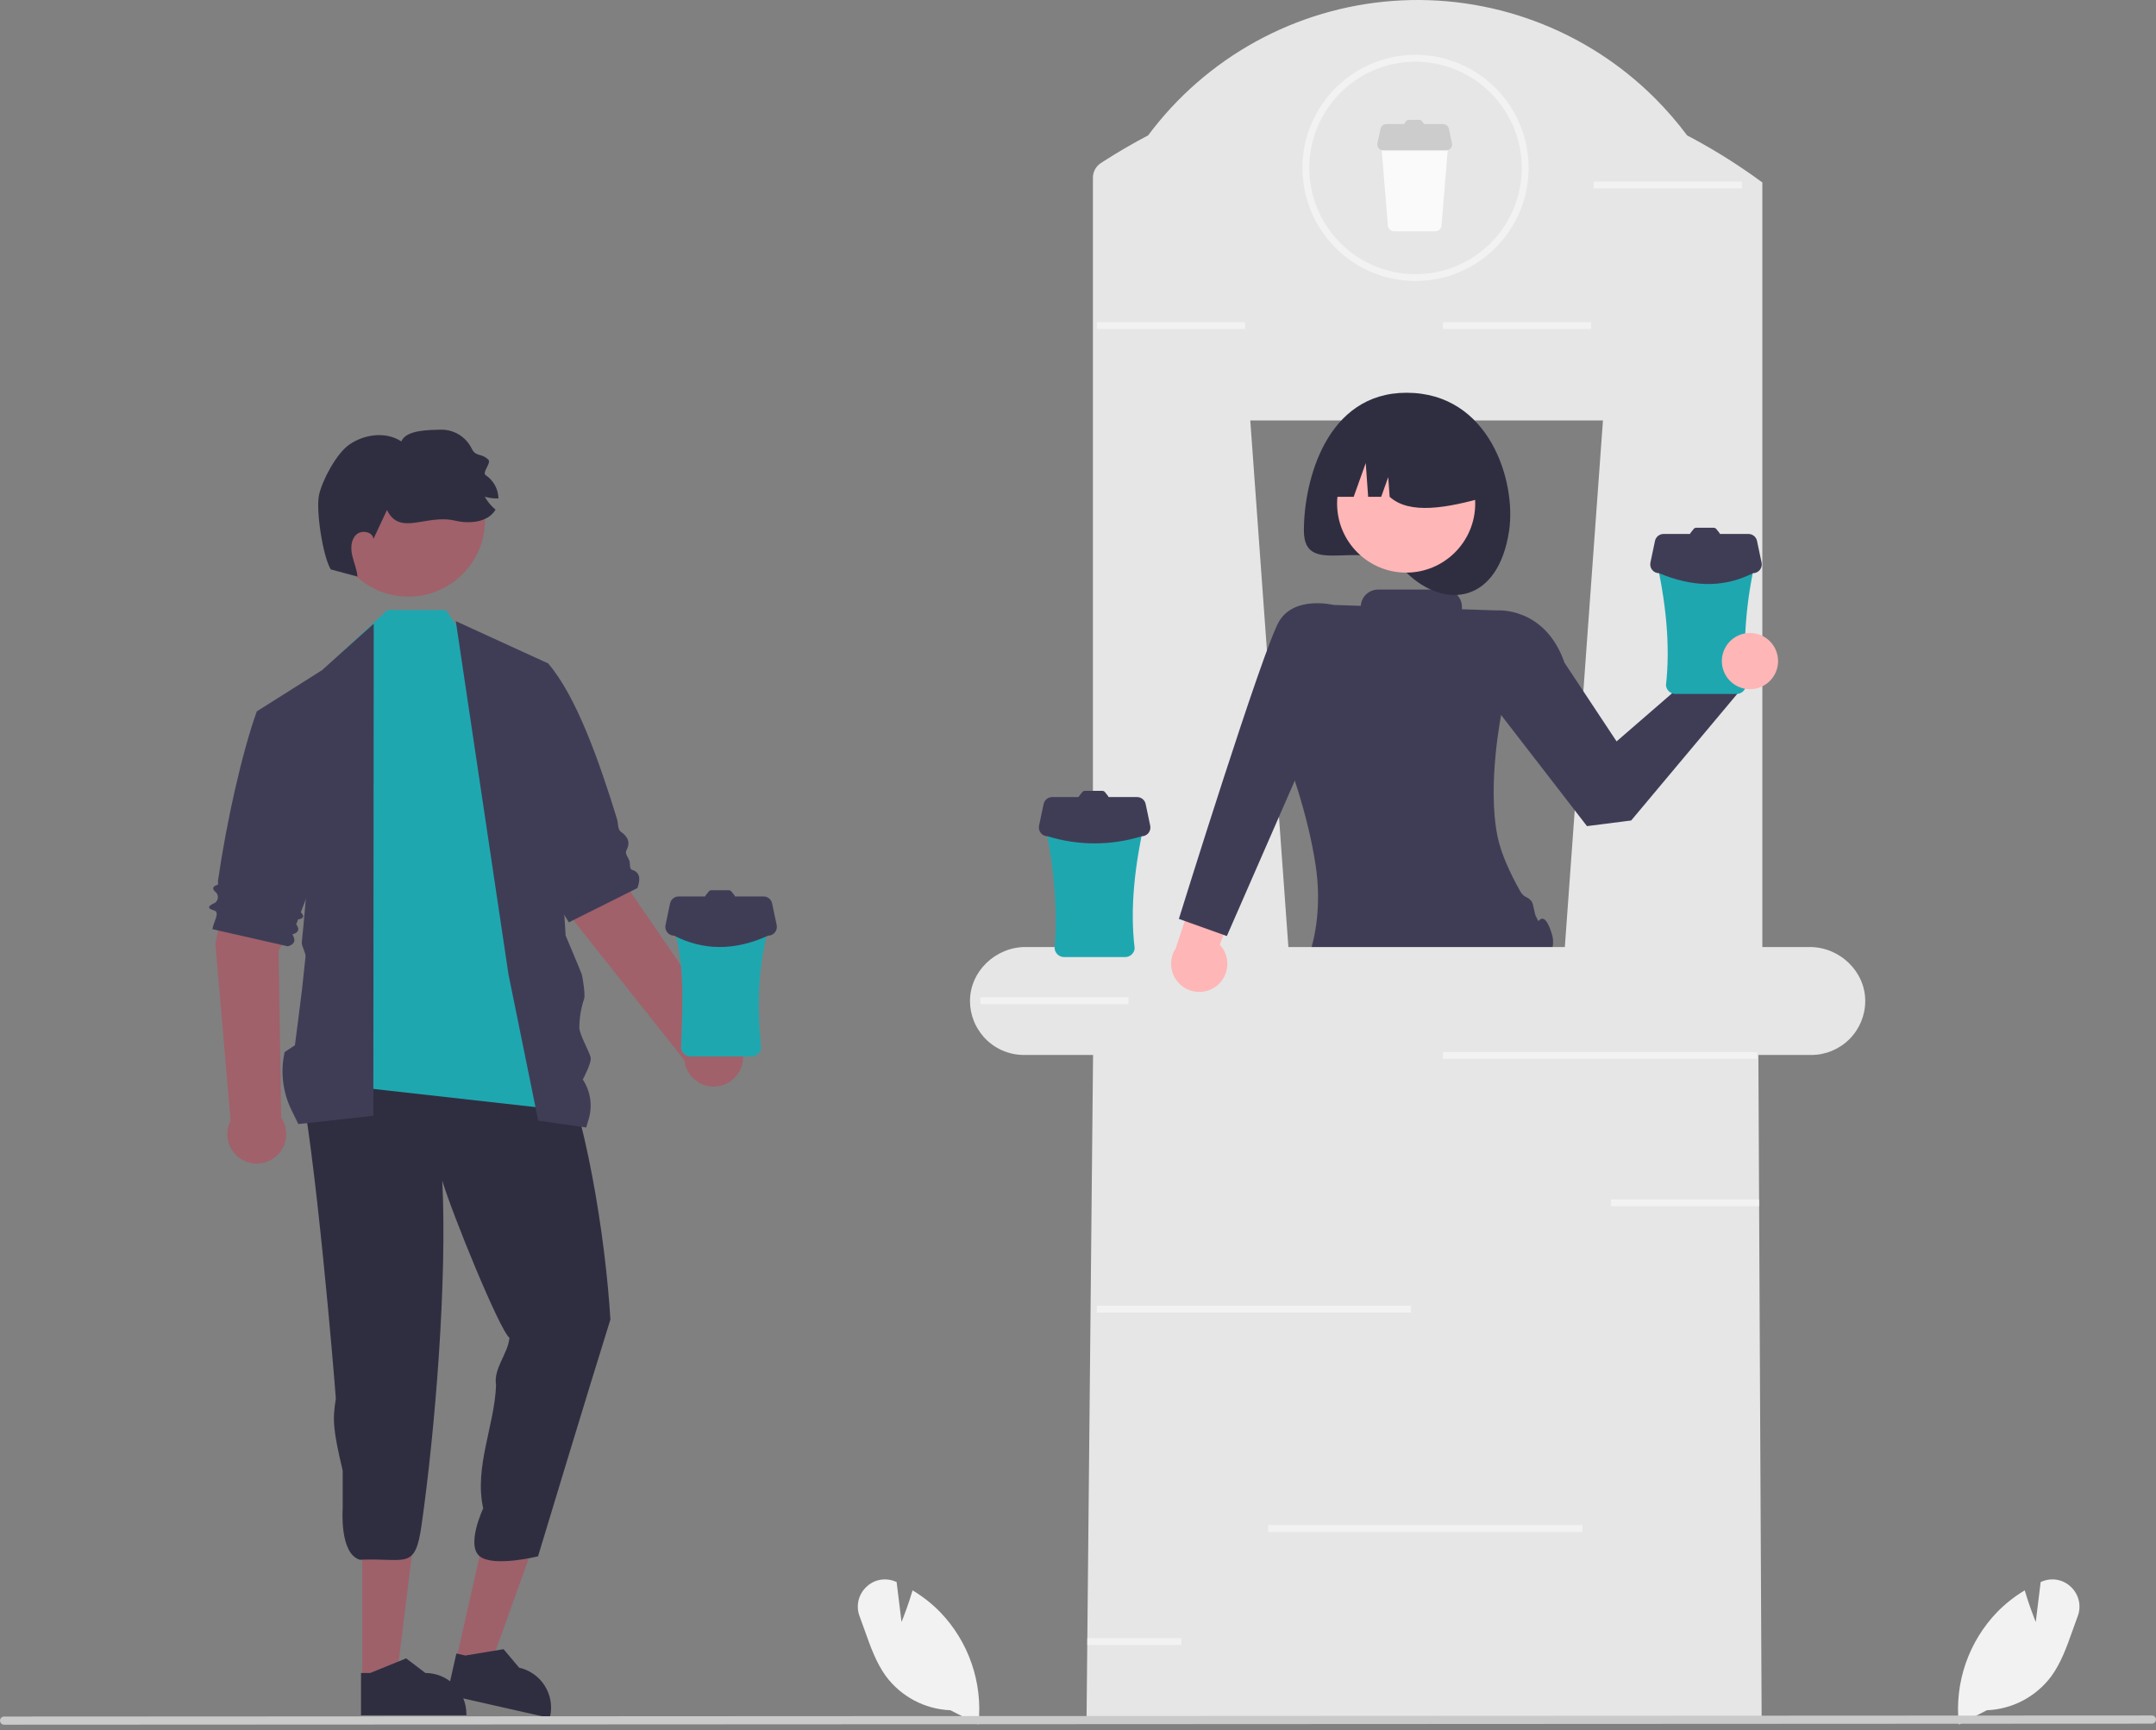<svg width="319" height="256" viewBox="0 0 319 256" fill="none" xmlns="http://www.w3.org/2000/svg">
<rect x="0" y="0" width="319" height="256" fill="#808080" stroke="none"/>
<g clip-path="url(#clip0_15_124)">
<g clip-path="url(#clip1_15_124)">
<path d="M289.831 255.157L289.812 254.979C289.507 251.988 289.857 248.966 290.838 246.124C291.819 243.282 293.408 240.687 295.493 238.521C296.672 237.315 297.998 236.262 299.44 235.388L299.578 235.304L299.623 235.458C300.162 237.302 300.88 239.163 301.209 239.987L301.935 234.081L302.091 234.013C302.81 233.698 303.606 233.604 304.377 233.745C305.149 233.886 305.861 234.255 306.421 234.804C307.002 235.351 307.406 236.059 307.581 236.837C307.756 237.616 307.694 238.429 307.403 239.171C307.144 239.852 306.894 240.559 306.652 241.243C305.822 243.593 304.963 246.023 303.512 248.012C302.398 249.507 300.964 250.735 299.316 251.605C297.667 252.475 295.845 252.966 293.982 253.041L289.831 255.157Z" fill="#F2F2F2"/>
<path d="M140.617 253.041C138.754 252.965 136.932 252.475 135.284 251.605C133.635 250.735 132.201 249.507 131.087 248.012C129.636 246.023 128.777 243.593 127.947 241.243C127.705 240.559 127.455 239.852 127.196 239.171C126.905 238.429 126.843 237.616 127.018 236.837C127.193 236.059 127.597 235.351 128.178 234.804C128.738 234.255 129.45 233.886 130.222 233.745C130.993 233.604 131.789 233.698 132.508 234.013L132.664 234.081L133.39 239.987C133.719 239.163 134.437 237.302 134.976 235.458L135.021 235.304L135.159 235.388C136.601 236.262 137.927 237.315 139.106 238.521C141.191 240.687 142.78 243.282 143.761 246.124C144.742 248.966 145.092 251.988 144.787 254.979L144.768 255.157L140.617 253.041Z" fill="#F2F2F2"/>
<path d="M93.347 132.035C93.347 132.035 91.418 116.446 87.073 111.695L76.847 115.656L84.922 136.26L101.261 156.871C101.343 157.635 101.626 158.364 102.082 158.984C102.537 159.603 103.148 160.092 103.853 160.399C104.557 160.706 105.331 160.821 106.095 160.733C106.858 160.644 107.585 160.356 108.201 159.895C108.817 159.435 109.301 158.82 109.602 158.113C109.904 157.406 110.013 156.631 109.918 155.868C109.823 155.105 109.529 154.381 109.064 153.769C108.598 153.156 107.98 152.678 107.27 152.382L93.347 132.035Z" fill="#A0616A"/>
<path d="M41.224 140.723C41.224 140.723 48.219 126.658 47.217 120.299L36.503 117.958L31.867 139.597L34.119 165.802C33.766 166.485 33.6 167.249 33.637 168.017C33.675 168.785 33.915 169.529 34.333 170.175C34.752 170.82 35.333 171.343 36.019 171.69C36.705 172.038 37.47 172.198 38.238 172.154C39.005 172.111 39.748 171.865 40.389 171.441C41.031 171.018 41.549 170.432 41.892 169.743C42.234 169.055 42.388 168.288 42.338 167.521C42.288 166.754 42.036 166.013 41.607 165.375L41.224 140.723Z" fill="#A0616A"/>
<path d="M53.597 248.504H58.666L61.077 228.954L53.596 228.955L53.597 248.504Z" fill="#9E616A"/>
<path d="M53.419 253.792L69.005 253.791V253.594C69.005 251.985 68.366 250.442 67.228 249.305C66.091 248.167 64.548 247.528 62.939 247.528L60.091 245.368L54.779 247.528L53.419 247.528L53.419 253.792Z" fill="#2F2E41"/>
<path d="M67.484 245.637L72.427 246.754L79.089 228.216L71.792 226.567L67.484 245.637Z" fill="#9E616A"/>
<path d="M66.144 250.755L81.347 254.19L81.39 253.997C81.745 252.428 81.462 250.782 80.603 249.422C79.744 248.061 78.379 247.098 76.81 246.743L74.509 244.008L68.852 244.945L67.525 244.645L66.144 250.755Z" fill="#2F2E41"/>
<path d="M90.315 195.228C87.305 204.817 79.606 230.269 79.606 230.269C79.606 230.269 73.053 231.905 70.986 230.269C68.919 228.634 71.493 223.171 71.493 223.171C70.13 217.05 73.197 210.865 73.396 204.931C72.983 202.441 75.174 200.304 75.375 197.929C73.926 196.826 66.878 179.524 65.44 174.69C66.179 189.421 64.395 211.509 62.366 225.706C61.406 232.426 60.068 230.462 53.239 230.776C50.195 229.872 50.704 223.171 50.704 223.171V217.593C49.224 211.347 49.205 209.998 49.69 206.945C49.468 203.704 46.678 170.197 44.203 158.857C42.553 149.823 62.77 147.834 68.584 145.68C78.286 141.006 76.649 147.651 81.758 153.773C86.685 164.325 89.586 183.169 90.315 195.228Z" fill="#2F2E41"/>
<path d="M70.851 97.266L65.946 90.255H57.326L49.72 97.353L49.081 160.423L83.499 164.282L70.851 97.266Z" fill="#1FA7B0"/>
<path d="M67.44 91.903L81.098 98.153L83.692 138.424C83.692 138.424 85.882 143.597 86.057 144.106C86.24 144.641 86.604 147.278 86.446 147.717C85.962 149.132 85.717 150.619 85.721 152.114C85.839 153.262 87.065 155.311 87.385 156.42C87.606 157.184 86.228 159.72 86.228 159.72C86.793 160.572 87.165 161.537 87.317 162.548C87.469 163.56 87.396 164.592 87.105 165.572L86.735 166.819L79.636 165.805L76.575 150.757L76.252 149.169L75.918 147.525L75.657 146.241L75.425 145.099L75.23 144.141L67.44 91.903Z" fill="#3F3D56"/>
<path d="M72.478 100.181L81.098 98.153C85.256 102.989 88.636 112.528 91.3 121.218C91.49 121.836 91.341 122.691 91.859 123.058C92.798 123.727 93.359 124.533 92.679 125.827C92.42 126.321 92.991 126.89 93.142 127.409C93.27 127.845 93.097 128.572 93.518 128.698C94.724 129.057 94.782 130.088 94.31 131.395L84.169 136.465L83.88 135.999L82.742 134.159L77.84 126.244L72.478 100.181Z" fill="#3F3D56"/>
<path d="M55.298 92.283L47.632 99.167C47.632 99.167 45.839 128.31 44.65 139.438C44.599 139.912 45.259 141.042 45.208 141.515L44.911 144.293L44.688 146.384C44.608 147.136 43.636 154.65 43.636 154.65L42.115 155.664C41.468 158.566 41.83 161.601 43.14 164.27L44.142 166.312L55.238 165.083L55.298 92.283Z" fill="#3F3D56"/>
<path d="M50.727 103.485L47.632 99.167L37.998 105.251C35.873 111.132 33.541 121.394 32.253 130.317C32.224 130.519 32.361 130.86 32.167 130.921C31.474 131.141 31.264 131.489 32.009 132.092C32.095 132.2 32.159 132.324 32.197 132.458C32.235 132.591 32.245 132.73 32.228 132.868C32.211 133.005 32.166 133.138 32.097 133.258C32.028 133.378 31.935 133.482 31.825 133.566C31.008 133.954 30.38 134.337 31.695 134.713C32.619 134.977 31.505 136.594 31.436 137.479L42.591 140.015C43.611 139.721 43.804 139.124 43.261 138.257C44.101 138.003 44.419 137.552 43.831 136.759L44.107 136.035C45.044 135.891 45.031 135.502 44.508 134.983L44.889 133.985L46.648 129.367L50.727 103.485Z" fill="#3F3D56"/>
<path d="M60.419 88.278C66.68 88.278 71.755 83.202 71.755 76.941C71.755 70.68 66.68 65.605 60.419 65.605C54.158 65.605 49.082 70.68 49.082 76.941C49.082 83.202 54.158 88.278 60.419 88.278Z" fill="#A0616A"/>
<path d="M48.939 84.246C48.939 84.246 51.436 84.93 52.889 85.312C52.813 84.23 52.345 83.218 52.107 82.16C51.87 81.103 51.921 79.859 52.707 79.112C53.493 78.365 55.13 78.656 55.257 79.731C55.922 78.309 56.589 76.884 57.256 75.457C59.16 79.376 63.053 76.036 67.297 77.027C69.463 77.537 72.176 77.317 73.32 75.41C72.677 74.87 72.136 74.22 71.721 73.491C72.38 73.684 73.067 73.771 73.754 73.749C73.738 73.066 73.559 72.397 73.231 71.799C72.903 71.2 72.436 70.689 71.869 70.308C71.259 69.909 72.77 68.489 72.237 67.989C71.144 66.969 70.411 67.662 69.766 66.317C69.349 65.485 68.708 64.787 67.915 64.302C67.121 63.817 66.207 63.564 65.278 63.573C63.422 63.616 60.098 63.599 59.378 65.308C57.084 63.806 53.891 64.23 51.648 65.806C49.785 67.11 47.664 71.052 47.195 73.278C46.727 75.504 47.759 82.306 48.939 84.246Z" fill="#2F2E41"/>
<path d="M100.591 134.314C100.398 134.314 100.206 134.355 100.028 134.432C99.851 134.51 99.691 134.624 99.56 134.767C99.429 134.909 99.328 135.077 99.265 135.261C99.202 135.444 99.178 135.639 99.194 135.832C101.335 141.366 101.045 147.773 100.771 155.022C100.802 155.372 100.962 155.698 101.22 155.937C101.479 156.175 101.817 156.308 102.169 156.31H111.217C111.569 156.308 111.907 156.175 112.166 155.937C112.424 155.698 112.585 155.372 112.615 155.022C111.88 147.98 112.277 141.517 114.192 135.832C114.208 135.639 114.184 135.444 114.121 135.261C114.058 135.077 113.958 134.909 113.826 134.767C113.695 134.624 113.535 134.51 113.358 134.432C113.18 134.355 112.988 134.314 112.795 134.314H100.591Z" fill="#1FA7B0"/>
<path d="M114.917 136.872L114.242 133.665C114.181 133.374 114.021 133.112 113.789 132.924C113.558 132.737 113.269 132.634 112.971 132.634H108.757C108.74 132.578 108.713 132.526 108.678 132.48L108.209 131.895C108.165 131.839 108.109 131.795 108.046 131.764C107.982 131.734 107.912 131.718 107.841 131.718H105.239C105.169 131.718 105.099 131.734 105.035 131.764C104.972 131.795 104.916 131.839 104.872 131.895L104.403 132.48C104.367 132.526 104.341 132.578 104.324 132.634H100.415C100.117 132.634 99.828 132.737 99.597 132.924C99.365 133.112 99.206 133.374 99.144 133.665L98.469 136.872C98.43 137.061 98.432 137.257 98.478 137.445C98.523 137.633 98.61 137.808 98.732 137.958C98.853 138.108 99.007 138.229 99.182 138.312C99.356 138.395 99.547 138.439 99.74 138.439C104.052 140.65 108.679 140.704 113.646 138.439C113.839 138.439 114.03 138.395 114.205 138.312C114.379 138.229 114.533 138.108 114.655 137.958C114.777 137.808 114.863 137.633 114.909 137.445C114.954 137.257 114.957 137.061 114.917 136.872Z" fill="#3F3D56"/>
<path d="M229.692 138.494C229.471 137.649 228.686 135.069 227.687 136.209C227.539 136.378 227.422 135.834 227.284 135.634C227.046 135.288 226.902 133.812 226.65 133.423C226.137 132.632 225.501 132.866 224.98 131.947C223.489 129.321 222.098 126.323 221.58 123.789C219.993 116.032 222.178 105.425 222.178 105.425L221.471 90.316L216.308 90.142V89.802C216.308 89.12 216.037 88.466 215.555 87.984C215.073 87.502 214.419 87.231 213.737 87.231H203.903C203.25 87.231 202.621 87.48 202.145 87.928C201.669 88.375 201.381 88.987 201.34 89.639L197.291 89.503L190.279 111.781C190.279 111.781 193.551 120.191 194.706 128.353C195.019 130.554 195.095 132.782 194.932 135C194.775 137.248 194.335 139.467 193.622 141.605C193.622 141.605 223.368 147.834 229.185 142.043C229.185 142.043 230.09 140.011 229.692 138.494Z" fill="#3F3D56"/>
<path d="M267.781 140.118H260.754V26.995C260.267 26.635 259.775 26.28 259.278 25.93C259.177 25.864 259.08 25.794 258.984 25.728C255.99 23.633 252.866 21.733 249.629 20.038C248.181 18.098 246.595 16.265 244.883 14.552C239.837 9.507 233.763 5.607 227.075 3.119C220.387 0.631 213.242 -0.388 206.125 0.132C199.008 0.652 192.087 2.699 185.832 6.133C179.577 9.567 174.134 14.308 169.875 20.034C167.685 21.179 165.552 22.417 163.476 23.745C163.279 23.872 163.081 23.999 162.888 24.125C162.883 24.13 162.878 24.13 162.873 24.136C162.514 24.371 162.219 24.692 162.015 25.07C161.811 25.448 161.705 25.871 161.707 26.301V140.118H151.718C147.307 140.118 143.499 143.723 143.519 148.134C143.522 149.14 143.717 150.136 144.092 151.07C144.236 151.437 144.411 151.792 144.614 152.13C144.873 152.573 145.174 152.991 145.512 153.377C146.259 154.23 147.18 154.913 148.213 155.38C149.245 155.848 150.366 156.09 151.5 156.09H267.999C270.111 156.087 272.135 155.249 273.631 153.758C275.126 152.267 275.971 150.246 275.98 148.134C276 143.723 272.193 140.118 267.781 140.118ZM231.532 140.118H190.629L184.99 62.21H237.171L231.532 140.118Z" fill="#E6E6E6"/>
<path d="M238.128 111.181L255.608 95.606L260.765 98.162L239.8 120.151L238.128 111.181Z" fill="#FFB6B6"/>
<path d="M218.583 91.862L221.471 90.315C221.471 90.315 228.585 89.709 231.488 98.066L239.188 109.695L251.668 98.879L257.076 102.623L241.348 121.395L234.808 122.231L220.664 103.927L218.583 91.862Z" fill="#3F3D56"/>
<path d="M223.29 78.495C221.712 89.192 213.857 90.319 208.106 84.735C202.09 78.893 192.922 85.847 192.922 78.495C192.922 71.143 196.242 58.111 208.106 58.111C220.378 58.111 224.363 71.221 223.29 78.495Z" fill="#2F2E41"/>
<path d="M208.055 84.723C213.698 84.723 218.272 80.148 218.272 74.505C218.272 68.862 213.698 64.288 208.055 64.288C202.412 64.288 197.837 68.862 197.837 74.505C197.837 80.148 202.412 84.723 208.055 84.723Z" fill="#FFB6B6"/>
<path d="M196.25 73.503H200.291L202.074 68.511L202.43 73.503H204.362L205.402 70.591L205.61 73.503C208.557 76.167 214.013 75.192 219.962 73.503C219.962 72.082 219.682 70.676 219.139 69.364C218.595 68.051 217.798 66.859 216.794 65.855C215.79 64.85 214.597 64.053 213.285 63.51C211.973 62.966 210.566 62.687 209.146 62.687H207.066C205.645 62.687 204.239 62.966 202.927 63.51C201.614 64.053 200.422 64.85 199.418 65.855C198.413 66.859 197.617 68.051 197.073 69.364C196.53 70.676 196.25 72.082 196.25 73.503Z" fill="#2F2E41"/>
<path d="M177.452 146.759C178.26 146.757 179.051 146.519 179.726 146.074C180.401 145.629 180.932 144.997 181.253 144.255C181.575 143.513 181.673 142.694 181.535 141.897C181.397 141.1 181.03 140.361 180.479 139.769L186.167 124.75L187.331 119.73C186.685 119.325 185.956 119.071 185.198 118.989C184.44 118.907 183.673 118.999 182.956 119.257C182.238 119.515 181.589 119.932 181.057 120.478C180.524 121.024 180.123 121.684 179.884 122.408L173.958 140.318C173.546 140.946 173.311 141.674 173.279 142.425C173.248 143.176 173.42 143.922 173.779 144.583C174.137 145.244 174.668 145.795 175.314 146.178C175.961 146.561 176.7 146.762 177.452 146.759Z" fill="#FFB6B6"/>
<path d="M246.317 80.682C246.123 80.682 245.931 80.722 245.754 80.8C245.576 80.878 245.417 80.992 245.286 81.134C245.154 81.277 245.054 81.445 244.991 81.629C244.928 81.812 244.903 82.006 244.919 82.199C246.493 88.988 247.16 95.437 246.497 101.39C246.527 101.74 246.687 102.066 246.946 102.304C247.205 102.542 247.543 102.675 247.894 102.677H256.943C257.295 102.675 257.633 102.542 257.891 102.304C258.15 102.066 258.31 101.74 258.341 101.39C257.837 94.95 258.37 88.471 259.918 82.199C259.934 82.006 259.91 81.812 259.847 81.629C259.784 81.445 259.683 81.277 259.552 81.134C259.42 80.992 259.261 80.878 259.083 80.8C258.906 80.722 258.714 80.682 258.52 80.682H246.317Z" fill="#1FA7B0"/>
<path d="M260.642 83.24L259.967 80.033C259.906 79.742 259.746 79.48 259.515 79.292C259.283 79.104 258.994 79.002 258.696 79.002H254.482C254.466 78.946 254.439 78.894 254.403 78.848L253.935 78.262C253.891 78.207 253.835 78.162 253.771 78.132C253.707 78.101 253.637 78.085 253.567 78.085H250.965C250.894 78.085 250.824 78.101 250.761 78.132C250.697 78.162 250.641 78.207 250.597 78.262L250.129 78.848C250.093 78.894 250.066 78.946 250.049 79.002H246.141C245.843 79.002 245.554 79.104 245.322 79.292C245.091 79.48 244.931 79.742 244.87 80.033L244.195 83.24C244.155 83.429 244.158 83.625 244.203 83.812C244.248 84 244.335 84.176 244.457 84.326C244.579 84.476 244.732 84.597 244.907 84.68C245.081 84.763 245.272 84.806 245.466 84.806C250.127 86.749 254.767 87.133 259.372 84.806C259.565 84.806 259.756 84.763 259.93 84.68C260.105 84.597 260.258 84.476 260.38 84.326C260.502 84.176 260.589 84 260.634 83.812C260.679 83.625 260.682 83.429 260.642 83.24Z" fill="#3F3D56"/>
<path d="M205.231 19.487C205.101 19.487 204.972 19.514 204.853 19.566C204.734 19.618 204.628 19.694 204.54 19.79C204.452 19.885 204.384 19.998 204.342 20.121C204.3 20.244 204.284 20.374 204.294 20.503L205.351 33.363C205.372 33.598 205.479 33.816 205.652 33.976C205.826 34.135 206.052 34.224 206.288 34.226H212.351C212.587 34.224 212.813 34.135 212.987 33.976C213.16 33.816 213.267 33.598 213.288 33.363L214.345 20.503C214.356 20.374 214.339 20.244 214.297 20.121C214.255 19.998 214.188 19.885 214.099 19.79C214.011 19.694 213.905 19.618 213.786 19.566C213.667 19.514 213.538 19.487 213.408 19.487H205.231Z" fill="#FAFAFA"/>
<path d="M214.83 21.201L214.378 19.052C214.337 18.857 214.23 18.681 214.075 18.555C213.92 18.43 213.726 18.361 213.526 18.361H210.702C210.691 18.323 210.673 18.288 210.649 18.257L210.336 17.865C210.306 17.828 210.268 17.798 210.226 17.778C210.183 17.757 210.136 17.747 210.089 17.747H208.345C208.298 17.747 208.251 17.757 208.209 17.778C208.166 17.798 208.128 17.828 208.099 17.865L207.785 18.257C207.761 18.288 207.743 18.323 207.732 18.361H205.113C204.913 18.361 204.719 18.43 204.564 18.555C204.409 18.681 204.302 18.857 204.261 19.052L203.809 21.201C203.782 21.327 203.784 21.459 203.814 21.584C203.845 21.71 203.903 21.828 203.985 21.928C204.066 22.029 204.169 22.11 204.286 22.166C204.403 22.221 204.531 22.25 204.66 22.25H213.979C214.108 22.25 214.236 22.221 214.353 22.166C214.47 22.11 214.573 22.029 214.655 21.928C214.736 21.828 214.794 21.71 214.825 21.584C214.855 21.459 214.857 21.327 214.83 21.201Z" fill="#CCCCCC"/>
<path d="M209.44 41.578C206.131 41.578 202.896 40.597 200.144 38.758C197.393 36.919 195.248 34.306 193.981 31.249C192.715 28.191 192.384 24.827 193.029 21.581C193.675 18.335 195.269 15.354 197.609 13.014C199.949 10.674 202.93 9.08 206.176 8.434C209.422 7.789 212.786 8.12 215.844 9.386C218.901 10.653 221.514 12.798 223.353 15.549C225.192 18.301 226.173 21.536 226.173 24.845C226.168 29.282 224.403 33.535 221.267 36.672C218.13 39.809 213.877 41.573 209.44 41.578ZM209.44 9.127C206.332 9.127 203.293 10.049 200.708 11.776C198.123 13.503 196.108 15.958 194.918 18.83C193.729 21.702 193.417 24.863 194.024 27.912C194.63 30.961 196.127 33.762 198.326 35.96C200.524 38.158 203.325 39.655 206.374 40.262C209.423 40.868 212.583 40.557 215.456 39.367C218.328 38.178 220.783 36.163 222.51 33.578C224.237 30.993 225.159 27.954 225.159 24.845C225.154 20.678 223.497 16.683 220.55 13.736C217.603 10.789 213.608 9.132 209.44 9.127Z" fill="#F2F2F2"/>
<path d="M260.652 254.538H160.764L160.875 242.933L160.885 241.924L161.778 151.1H260.145L260.272 177.338L260.277 178.348L260.652 254.538Z" fill="#E6E6E6"/>
<path d="M318.396 255.024L0.604 255.18C0.444 255.179 0.291 255.116 0.178 255.003C0.065 254.889 0.002 254.736 0.002 254.576C0.002 254.416 0.065 254.263 0.178 254.15C0.291 254.037 0.444 253.973 0.604 253.973L318.396 253.817C318.556 253.817 318.71 253.88 318.823 253.993C318.936 254.107 319 254.26 319 254.42C319 254.58 318.936 254.734 318.823 254.847C318.71 254.961 318.556 255.024 318.396 255.024Z" fill="#CACACA"/>
<path d="M155.86 119.61C155.666 119.61 155.474 119.65 155.297 119.728C155.119 119.806 154.96 119.92 154.828 120.062C154.697 120.205 154.597 120.373 154.534 120.556C154.47 120.74 154.446 120.934 154.462 121.127C155.894 127.878 156.524 134.316 156.039 140.318C156.07 140.668 156.23 140.994 156.489 141.232C156.747 141.47 157.086 141.603 157.437 141.605H166.486C166.837 141.603 167.175 141.47 167.434 141.232C167.693 140.994 167.853 140.668 167.884 140.318C167.153 134.263 167.925 127.799 169.461 121.127C169.477 120.934 169.452 120.74 169.389 120.556C169.326 120.373 169.226 120.205 169.095 120.062C168.963 119.92 168.804 119.806 168.626 119.728C168.449 119.65 168.257 119.61 168.063 119.61H155.86Z" fill="#1FA7B0"/>
<path d="M170.185 122.168L169.51 118.961C169.449 118.669 169.289 118.408 169.058 118.22C168.826 118.032 168.537 117.93 168.239 117.93H164.025C164.008 117.874 163.982 117.822 163.946 117.776L163.477 117.19C163.433 117.135 163.377 117.09 163.314 117.06C163.25 117.029 163.18 117.013 163.11 117.013H160.507C160.437 117.013 160.367 117.029 160.303 117.06C160.24 117.09 160.184 117.135 160.14 117.19L159.671 117.776C159.636 117.822 159.609 117.874 159.592 117.93H155.683C155.385 117.93 155.096 118.032 154.865 118.22C154.634 118.408 154.474 118.669 154.412 118.961L153.737 122.168C153.698 122.357 153.7 122.553 153.746 122.74C153.791 122.928 153.878 123.104 154 123.254C154.121 123.404 154.275 123.525 154.45 123.608C154.624 123.691 154.815 123.734 155.008 123.734C159.538 125.134 164.385 125.134 168.914 123.734C169.108 123.734 169.298 123.691 169.473 123.608C169.647 123.525 169.801 123.404 169.923 123.254C170.045 123.104 170.131 122.928 170.177 122.74C170.222 122.553 170.225 122.357 170.185 122.168Z" fill="#3F3D56"/>
<path d="M208.781 193.185H162.285V194.2H208.781V193.185Z" fill="#F2F2F2"/>
<path d="M259.993 155.664H213.497V156.678H259.993V155.664Z" fill="#F2F2F2"/>
<path d="M234.134 225.636H187.637V226.651H234.134V225.636Z" fill="#F2F2F2"/>
<path d="M260.277 178.481H238.342V177.467H260.272L260.277 178.481Z" fill="#F2F2F2"/>
<path d="M166.98 148.565H145.045V147.551H166.975L166.98 148.565Z" fill="#F2F2F2"/>
<path d="M184.22 48.677H162.285V47.663H184.215L184.22 48.677Z" fill="#F2F2F2"/>
<path d="M257.742 27.888H235.807V26.873H257.737L257.742 27.888Z" fill="#F2F2F2"/>
<path d="M235.432 48.677H213.497V47.663H235.427L235.432 48.677Z" fill="#F2F2F2"/>
<path d="M174.809 242.369V243.383H160.875L160.885 242.369H174.809Z" fill="#F2F2F2"/>
<path d="M258.923 101.973C261.22 101.973 263.083 100.111 263.083 97.813C263.083 95.516 261.22 93.653 258.923 93.653C256.625 93.653 254.763 95.516 254.763 97.813C254.763 100.111 256.625 101.973 258.923 101.973Z" fill="#FFB6B6"/>
<path d="M199.031 92.278L197.291 89.503C197.291 89.503 191.629 88.103 189.298 91.855C186.967 95.606 174.424 135.958 174.424 135.958L181.523 138.494L195.213 107.18L199.031 92.278Z" fill="#3F3D56"/>
</g>
</g>
<defs>
<clipPath id="clip0_15_124">
<rect width="319" height="255.18" fill="white"/>
</clipPath>
<clipPath id="clip1_15_124">
<rect width="319" height="255.18" fill="white"/>
</clipPath>
</defs>
</svg>
